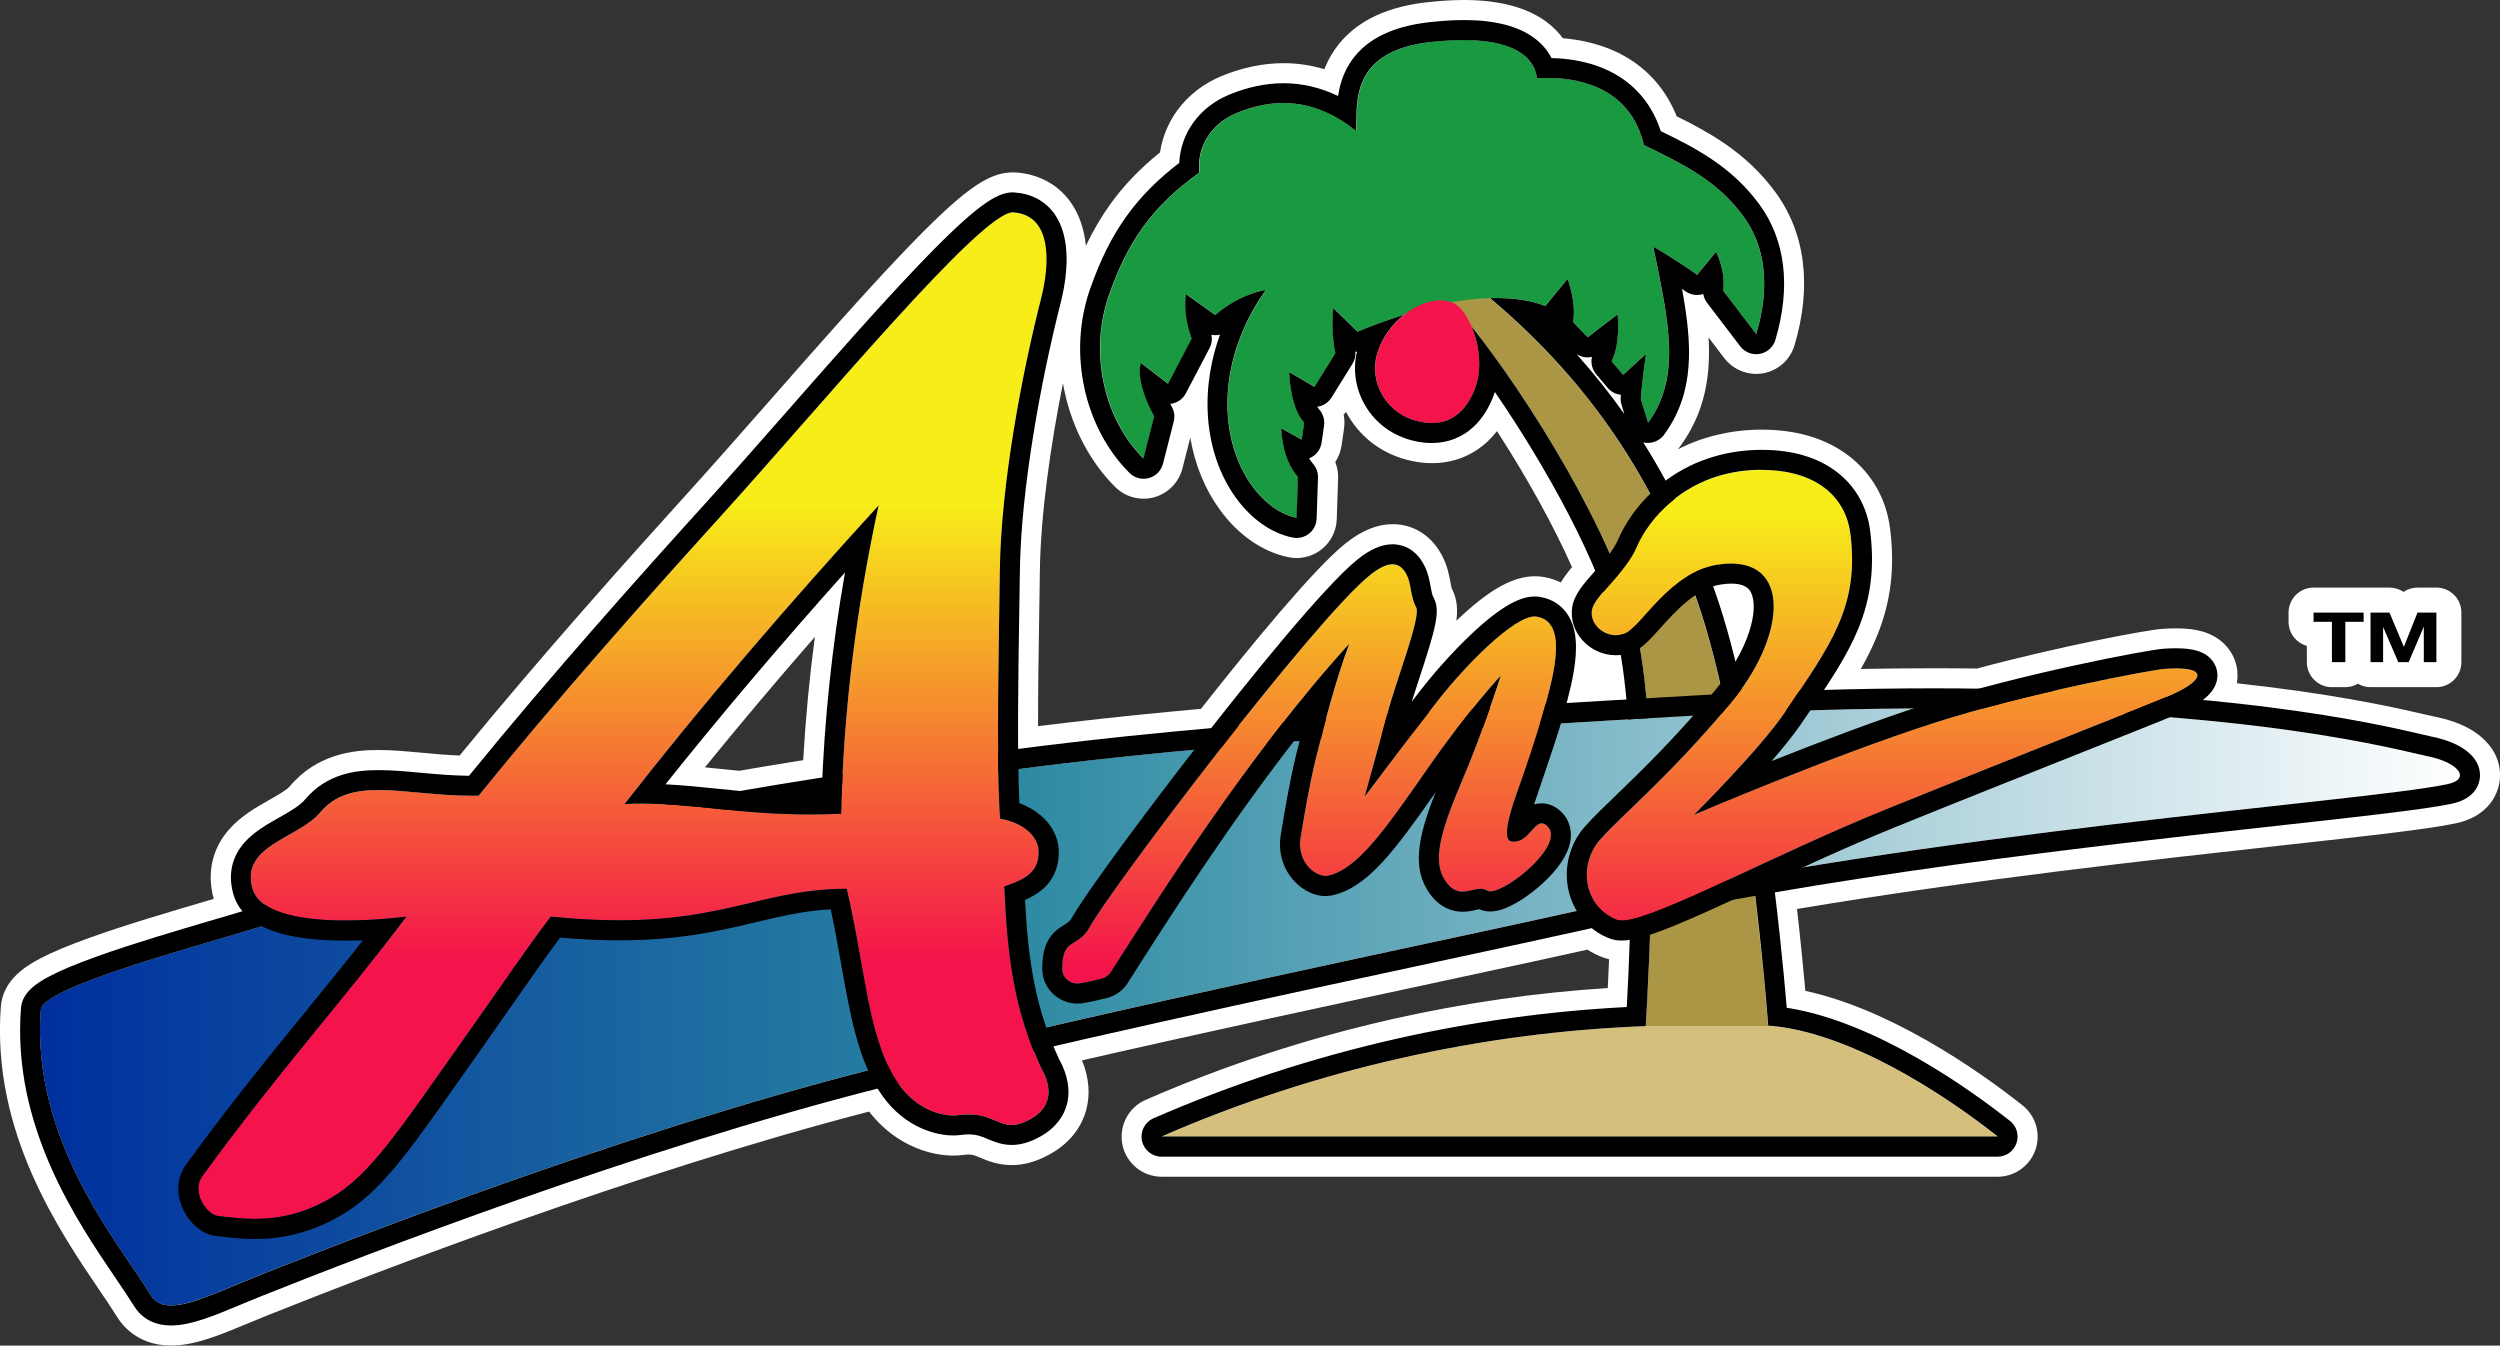 <?xml version="1.0" encoding="utf-8"?>
<!-- Generator: Adobe Illustrator 25.0.0, SVG Export Plug-In . SVG Version: 6.00 Build 0)  -->
<svg version="1.1" id="Layer_1" xmlns="http://www.w3.org/2000/svg" xmlns:xlink="http://www.w3.org/1999/xlink" x="0px" y="0px"
	 viewBox="0 0 3839 2066.3" style="enable-background:new 0 0 3839 2066.3;" xml:space="preserve">
<rect x="0" y="0" width="3839" height="2066.3" fill="#333333" stroke="none"/>
<style type="text/css">
	.st0{fill:#FFFFFF;}
	.st1{fill:#F4134B;}
	.st2{fill:#AA9644;}
	.st3{fill:#199A40;}
	.st4{fill:#D4BF7C;}
	.st5{clip-path:url(#SVGID_53_);fill:url(#path2694_2_);}
	.st6{clip-path:url(#SVGID_54_);fill:url(#path2796_2_);}
	.st7{clip-path:url(#SVGID_55_);fill:url(#path2824_2_);}
	.st8{clip-path:url(#SVGID_56_);fill:url(#path2852_2_);}
	.st9{clip-path:url(#SVGID_57_);fill:url(#path2694_3_);}
	.st10{clip-path:url(#SVGID_58_);fill:url(#path2796_3_);}
	.st11{clip-path:url(#SVGID_59_);fill:url(#path2824_3_);}
	.st12{clip-path:url(#SVGID_60_);fill:url(#path2852_3_);}
	.st13{clip-path:url(#SVGID_61_);fill:url(#path2694_5_);}
	.st14{clip-path:url(#SVGID_62_);fill:url(#path2796_5_);}
	.st15{clip-path:url(#SVGID_63_);fill:url(#path2824_5_);}
	.st16{clip-path:url(#SVGID_64_);fill:url(#path2852_5_);}
	.st17{clip-path:url(#SVGID_65_);fill:url(#path2694_6_);}
	.st18{clip-path:url(#SVGID_66_);fill:url(#path2796_6_);}
	.st19{clip-path:url(#SVGID_67_);fill:url(#path2824_6_);}
	.st20{clip-path:url(#SVGID_68_);fill:url(#path2852_6_);}
	.st21{clip-path:url(#SVGID_69_);fill:url(#path2694_7_);}
	.st22{clip-path:url(#SVGID_70_);fill:url(#path2796_7_);}
	.st23{clip-path:url(#SVGID_71_);fill:url(#path2824_7_);}
	.st24{clip-path:url(#SVGID_72_);fill:url(#path2852_7_);}
	.st25{clip-path:url(#SVGID_73_);fill:url(#path2694_8_);}
	.st26{clip-path:url(#SVGID_74_);fill:url(#path2796_8_);}
	.st27{clip-path:url(#SVGID_75_);fill:url(#path2824_8_);}
	.st28{clip-path:url(#SVGID_76_);fill:url(#path2852_8_);}
	.st29{clip-path:url(#SVGID_77_);fill:url(#path2694_9_);}
	.st30{clip-path:url(#SVGID_86_);fill:url(#path2796_9_);}
	.st31{clip-path:url(#SVGID_87_);fill:url(#path2824_9_);}
	.st32{clip-path:url(#SVGID_88_);fill:url(#path2852_9_);}
	.st33{clip-path:url(#SVGID_89_);fill:url(#path2694_10_);}
	.st34{clip-path:url(#SVGID_90_);fill:url(#path2796_10_);}
	.st35{clip-path:url(#SVGID_91_);fill:url(#path2824_10_);}
	.st36{clip-path:url(#SVGID_92_);fill:url(#path2852_10_);}
	.st37{clip-path:url(#SVGID_93_);fill:url(#path2694_11_);}
	.st38{clip-path:url(#SVGID_94_);fill:url(#path2796_11_);}
	.st39{clip-path:url(#SVGID_95_);fill:url(#path2824_11_);}
	.st40{clip-path:url(#SVGID_96_);fill:url(#path2852_11_);}
	.st41{clip-path:url(#SVGID_97_);fill:url(#path2694_12_);}
	.st42{clip-path:url(#SVGID_98_);fill:url(#path2796_12_);}
	.st43{clip-path:url(#SVGID_99_);fill:url(#path2824_12_);}
	.st44{clip-path:url(#SVGID_100_);fill:url(#path2852_12_);}
</style>
<g>
	<g>
		<g>
			<polygon class="st0" points="3580.8,1016.8 3601.4,1016.8 3601.4,954.8 3629.6,954.8 3629.6,940.8 3552.7,940.8 3552.7,954.8 
				3580.8,954.8 			"/>
			<g>
				<polygon class="st0" points="3659.6,963.5 3659.9,963.5 3682.9,1016.8 3698.8,1016.8 3721.8,962.9 3722.1,962.9 3722.1,1016.8 
					3741.4,1016.8 3741.4,940.8 3712.3,940.8 3691.6,993.1 3691.3,993.1 3669.4,940.8 3640.3,940.8 3640.3,1016.8 3659.6,1016.8 
									"/>
				<path class="st0" d="M3741.4,902.3h-29c-7.8,0-15.3,2.4-21.5,6.6c-6.2-4.2-13.7-6.6-21.5-6.6h-116.7
					c-21.2,0-38.4,17.2-38.4,38.4v14.1c0,17.7,11.9,32.5,28.1,37v25c0,21.2,17.2,38.4,38.4,38.4h20.6c7.1,0,13.7-2,19.4-5.3
					c5.7,3.4,12.3,5.3,19.4,5.3h101.1c21.2,0,38.4-17.2,38.4-38.4v-76.1C3779.8,919.5,3762.6,902.3,3741.4,902.3z"/>
			</g>
			<path d="M3580.8,954.8h-28.1v-14.1h76.9v14.1h-28.1v62h-20.6V954.8z"/>
			<path d="M3640.3,940.7h29l21.9,52.3h0.3l20.8-52.3h29v76.1H3722v-53.9h-0.3l-23,53.9h-15.9l-23-53.4h-0.3v53.4h-19.3V940.7z"/>
			<g>
				<path class="st0" d="M262.7,2050.9c-30.5,0-55.5-13.3-70.4-37.5c-7.2-11.7-16.6-25.6-27.5-41.6
					c-29.7-43.7-70.3-103.6-101.3-174.2c-17.2-39.2-30-78.5-37.9-116.7c-9.3-44.9-12.3-89.9-8.9-133.8c2.7-35.6,37.8-53.9,52.7-61.8
					c17.9-9.4,42-19.5,73.8-30.9c55.5-19.9,124.1-40.1,179.3-56.3c9-2.6,17.6-5.2,25.9-7.6c-2-4.3-3.7-8.8-5-13.4
					c-9.8-34.4-2.6-67.6,20.3-93.4c16.3-18.4,37.2-30.3,57.4-41.7c13.6-7.7,29-16.5,35.4-24.1c17-20.2,38.2-34.4,63.2-42.4
					c23.3-7.5,46.4-8.3,61.7-8.3c20.9,0,42.6,2,65.5,4.1c21.3,2,43.2,4,66.1,4.6c125.5-154,265.9-310.6,361-415.6
					c37.1-41,78.4-87.9,122.1-137.7l11.7,10l-11.6-10.2c69.6-79.2,141.5-161,201.3-223.7c44.4-46.5,76.2-76.5,100.3-94.4
					c22.9-17,40-24.3,57.4-24.3c1.4,0,2.8,0,4.1,0.1c30.4,2.2,55.3,15.6,72,38.7c14.5,20.1,21.9,46.6,21.9,78.7
					c0.1,27.6-5.3,54.5-9.8,72.2c-29,113.8-60.5,280.9-62,408.6c-0.2,19.8-0.6,43.5-1,66.3l0,0.2c-0.9,56.3-2,125.1-1.8,187.6
					c72.7-9.2,143.5-17,221.1-24.4c17.1-1.6,34.6-3.2,52.1-4.8c76.3-97,175.4-218.2,223.5-256.6c22.2-17.7,42.8-26.4,63-26.4
					c12.7,0,44.3,4.1,63.1,41.8c6.5,13,8.7,25.4,10.6,35.4c0.8,4.5,1.9,10.6,2.9,12.4c11.5,20.8,8.3,44.1-7.4,94.9
					c16.3-18.1,33.4-35.4,49-49.6c53.4-48.6,81.6-54.8,100.3-54.8c3.8,0,7.6,0.3,11.2,1c13.2,2.3,24.9,7.4,34.8,14.9
					c5.9-15.4,16.8-28.9,28.9-42.5c-31.2-72.2-78.8-157.9-133.1-239.7c-6.9,12.6-15.2,23.5-24.8,32.6c-20.4,19.2-46.4,29.4-75,29.4
					c-9.1,0-18.6-1-28.1-3.1c-37.2-7.9-68.1-29.7-87-61.4c-6.1-10.2-10.7-21.1-13.7-32.4l-12.2,19.6c-3.2,5.2-7.4,9.7-12.3,13.1
					c3.1,7.5,4.1,15.7,3,23.9l-3.7,26c-1.4,9.9-5.9,18.9-12.8,25.8c5,7.8,7.6,17,7.3,26.5l-2.1,62.9c-0.5,13.6-6.8,26.2-17.5,34.6
					c-8.1,6.4-18.3,10-28.6,10c-3,0-6.1-0.3-9.1-0.9c-36.3-7.2-70.7-31.2-96.8-67.4c-26.5-36.6-42.3-82.5-45.7-132.5
					c-0.9-12.8-0.9-25.7-0.2-38.5l-4.6,8.8c-4,7.7-10,13.9-17.3,18.3c1.7,7.1,1.6,14.6-0.2,21.9l-16.5,64.7
					c-4.1,16-16.5,28.7-32.4,33.1c-4,1.1-8.1,1.7-12.3,1.7c-12.3,0-23.8-4.8-32.5-13.4c-35.7-35.5-61.7-84.3-73.3-137.5
					c-11.9-54.5-8.6-110.4,9.5-161.8c16.3-46.3,34.6-82.9,57.8-115.1c21.1-29.3,46.8-55.7,78.5-80.6c2.4-23,10.9-44.9,24.5-63.7
					c15.1-20.7,36.3-37.1,61.3-47.4c30-12.4,60-18.6,89.2-18.6c24.6,0,49,4.5,72.6,13.4c3.4-12.3,8.1-23.5,14.3-33.9
					c24.3-40.7,68.9-65.2,132.5-72.8c20.6-2.4,40-3.7,57.6-3.7c50.1,0,89.4,10.1,116.7,30.1c11.1,8.1,20.1,17.6,27,28.5
					c26.8,1.4,62.6,7.4,95.7,26.1c35.3,19.9,61.2,51,75.3,90.1c57.7,28.2,108.8,57.1,150.6,113.4c43.9,59.1,53.5,136.1,27.8,222.7
					c-5,16.7-18.7,29.1-35.9,32.3c-2.7,0.5-5.5,0.8-8.3,0.8c-14.3,0-28-6.8-36.7-18.2l-51-66.9c-1.4-1.8-2.7-3.8-3.8-5.8
					c-0.9,0-1.8,0-2.7-0.1c4.8,30.8,8,64.3,5.5,96.7c-3.4,42.5-16.5,79-40.2,111.6c-4.9,6.7-11.5,11.9-18.9,15.2
					c4.8,8,9.5,16,14.1,24.2c40.3-25.7,87.8-39.6,138.5-40.3c1.4,0,2.8,0,4.1,0c50.1,0,91.9,12.5,124,37
					c32.2,24.6,52.1,59.5,57.4,100.9c7.4,57.7,1.4,107.9-19.1,157.9c-10.4,25.5-23.9,49.5-38.1,72.2c47.2-1.1,93.5-1.7,138.1-1.7
					c23.3,0,46.8,0.2,69.9,0.4c123.9-33.5,260.8-59.4,283.3-61c7.3-0.5,14.1-0.8,20.4-0.8c15,0,27.2,1.5,37.2,4.5
					c30.9,9.4,38.7,32.4,40.7,41.8c1.7,8.2,2.3,21.5-5.4,35.9c24.5,2.5,48.6,5.3,72,8.2c124,15.7,199.4,33.3,235.6,41.7
					c6.8,1.6,12.2,2.8,15.3,3.5c54.1,10.8,86.5,38.6,86.7,74.2c0.1,22.9-14.6,50.5-56.1,59.1c-44.1,9.2-137.8,19.5-267.6,33.9
					c-203.5,22.4-481,53-757.4,99.8c7.2,61.2,12.2,114.1,15.5,151.3c138,25.9,281.6,130.2,338.1,174.8c15.4,12.2,21.4,32.8,15,51.3
					c-6.4,18.5-24,31-43.6,31H1783.7c-21.7,0-40.7-15.4-45.2-36.7c-4.4-21.3,6.8-43,26.7-51.7c120.3-52.5,247.1-94,376.8-123.3
					c112.5-25.4,227.3-41.5,341.4-48.1c1-18.9,2.2-43.6,3.2-72c-7-0.3-13.4-1.5-19.5-3.8c-7.9-2.9-15.7-6.8-23.1-11.6
					c-1.2-0.8-2.4-1.6-3.6-2.5c-53.8,12.1-133.5,29.2-225.7,49.1l-0.3,0.1c-168.7,36.3-377.4,81.1-575.3,126.6
					c0.2,0.5,0.4,0.9,0.6,1.4c15.7,28.3,20.2,56.8,13,82.3c-4.8,16.9-17.2,40.8-49,58.1c-17.6,9.6-34,14.2-50.2,14.2
					c-18.3,0-32.3-5.9-42.6-10.2c-8.8-3.7-14.1-6-23.6-6c-3.1,0-6.6,0.3-10.3,0.8c-4.2,0.6-8.6,0.9-13.3,0.9
					c-11.9,0-35.8-2.1-62.9-16c-23.7-12.2-43.9-30.2-60.1-53.7c-366.3,94.1-774.1,251.6-933.5,315.3l-2.1,0.8
					c-10,4-20,8.2-29.7,12.2C332.8,2035.5,296,2050.9,262.7,2050.9z M1052.4,1191c17,1.4,33.7,3.1,51,4.8c10,1,21.1,2.2,32.4,3.2
					c36-6.2,73.7-12.4,112.3-18.5c4.4-84.7,12.8-167.6,25.8-251.6C1193.9,1019.5,1121,1105.8,1052.4,1191z M2435.1,1007.8
					c-0.6,8.1-1.6,16.7-3.2,25.8c-1.5,9-3.5,18.5-6,29.2c17.6-1.1,35.9-2.1,54.8-3.3c-1.5-13.5-3.1-26.3-4.8-38.1
					C2461.2,1020.5,2447.2,1015.8,2435.1,1007.8z M2651.1,912c6.2,18.2,12.3,38.1,18.2,59.5c0.8-2.2,1.5-4.3,2.2-6.5
					c7.8-24.3,7-40.6,3.7-47.7c-0.6-1.3-0.9-1.9-2-2.7c-1.3-0.9-5.3-3-14.9-3C2656.1,911.7,2653.7,911.8,2651.1,912z"/>
				<path class="st0" d="M2248,30.8c46.8,0,83,9.1,107.6,27.1c11.8,8.6,20.9,19.2,26.9,31.1c26.7,0.5,63.7,5.4,97.3,24.4
					c33.9,19.2,58,49.3,70.4,87.7c56.2,27.3,109,55.3,150.7,111.5c40.9,55.1,49.7,127.4,25.4,209.1c-3.3,11.1-12.5,19.4-23.9,21.5
					c-1.9,0.3-3.7,0.5-5.6,0.5c-9.5,0-18.6-4.4-24.5-12.1l-51-66.9c-3-4-5-8.6-5.8-13.4c-3.1,1-6.3,1.5-9.5,1.5
					c-6.4,0-12.8-2-18.3-6c-1.5-1.1-3.1-2.3-4.8-3.5c15.9,86.8,19.8,159.1-27.4,223.9c-5.8,8-15.1,12.7-24.9,12.7
					c-1.7,0-3.4-0.1-5.1-0.4c-0.8-0.1-1.5-0.3-2.2-0.5c12.6,19.9,24,39.6,34.5,58.9c40.5-30.2,90.1-46.5,144-47.3c1.3,0,2.6,0,3.9,0
					h0c46.7,0,85.3,11.4,114.7,33.9c28.9,22,46.7,53.4,51.5,90.6c7.1,55,1.3,102.7-18.1,150.1c-12.9,31.5-30.7,61-52.6,94.1
					c57-1.6,112.7-2.4,166.8-2.4c24.2,0,48.2,0.2,71.8,0.5c126.3-34.2,262.2-59.7,282.4-61.1c6.9-0.5,13.4-0.7,19.3-0.7
					c13.5,0,24.2,1.3,32.8,3.9c23,7,28.7,23.4,30.1,30.2c2.3,11.4,0.5,28.5-21.5,45.2c34.7,3.3,68.4,7,101.2,11.1
					c123.2,15.6,198.1,33.1,234.1,41.5c6.9,1.6,12.4,2.9,15.7,3.6c46.4,9.3,74.2,31.4,74.3,59.2c0,8.2-3,35.5-43.8,44
					c-43.3,9.1-136.8,19.4-266.2,33.6c-206.3,22.8-491.1,54.2-772.8,102.4c8.9,74.2,14.8,137.5,18.2,177.2
					c137.4,21.3,284.1,127.4,342.8,173.8c10.3,8.1,14.3,21.9,10,34.2c-4.3,12.4-16,20.7-29.1,20.7H1783.7
					c-14.6,0-27.1-10.2-30.1-24.5c-3-14.3,4.5-28.6,17.8-34.5c119.5-52.2,245.3-93.3,374.1-122.3c116.3-26.2,234.8-42.5,352.6-48.5
					c1.4-25.2,3.1-61,4.6-103c-4.5,0.7-8.6,1-12.4,1c-6.6,0-12.4-0.9-17.8-2.9c-6.8-2.5-13.5-5.9-19.9-10c-2.9-1.9-5.8-4-8.5-6.2
					c-1.7,0.4-3.5,0.8-5.2,1.2c-53.8,12.1-134.4,29.4-227.7,49.5c-173.3,37.3-390.4,83.9-593.6,130.8c2.6,6.4,5.4,12.7,8.4,19.2
					c13.9,24.9,18,49.5,11.9,71.1c-4,14.1-14.4,34-41.6,48.8c-15.2,8.3-29.2,12.3-42.8,12.3c-15.2,0-27.1-5-36.6-9
					c-9.5-4-17-7.2-29.6-7.2c-3.8,0-8,0.3-12.4,0.9c-3.5,0.5-7.2,0.7-11.2,0.7c-10.5,0-31.7-1.9-55.8-14.3
					c-23.7-12.2-43.7-31.1-59.3-56c-0.3-0.5-0.7-1.1-1-1.6c-369.8,94-784.6,254.1-946.1,318.7l-2.1,0.8c-10.1,4-20.2,8.2-29.9,12.3
					c-41.1,17.2-76.6,32-106.8,32c-32,0-48.8-16.4-57.2-30.2c-7.3-12-16.9-26-27.9-42.2c-29.4-43.2-69.5-102.5-100-171.8
					c-16.8-38.3-29.2-76.5-36.9-113.6c-9-43.4-11.9-87-8.6-129.5c1.8-23.9,23.5-38.3,44.5-49.3c17.2-9,40.7-18.8,71.9-30
					c55.1-19.8,123.5-39.9,178.4-56.1c16.3-4.8,31.9-9.4,45.4-13.5c-6.6-7.8-11.3-16.7-14.1-26.5c-8.4-29.6-2.6-56.9,17-79
					c14.6-16.5,34.4-27.7,53.4-38.5c15.5-8.8,31.5-17.8,39.6-27.5c33.8-40.1,78.2-45.3,113.2-45.3c20.2,0,41.5,2,64,4
					c23.9,2.2,48.6,4.5,74.7,4.7c126.2-155.3,268.4-314,365.2-420.8c37.2-41.1,78.6-88.1,122.3-137.9
					c69.5-79.1,141.4-160.8,201-223.3c90.9-95.2,122.5-113.9,146.6-113.9c1,0,2,0,3,0.1c25.7,1.8,46.6,13,60.6,32.4
					c12.6,17.4,19,40.9,19,69.7c0.1,26-5.1,51.5-9.4,68.4c-29.2,114.7-61,283.2-62.4,412.2c-0.2,19.5-0.6,42.2-1,66.3
					c-1,62-2.2,138.4-1.7,205.5c75.9-9.8,152.2-18.4,237.9-26.5c19.1-1.8,38.6-3.6,58.6-5.4c68.4-87.2,175.8-219.9,225.1-259.3
					c19.3-15.5,36.8-23,53.3-23c12.2,0,34.9,4.3,49.4,33.3c5.5,11,7.5,21.8,9.2,31.3c1.3,7.1,2.4,13.1,4.6,17.1
					c11,19.8,3.4,47.1-22.8,126.6c-3.8,11.6-7.5,22.9-10.8,33c7.2-9.2,13.8-17.7,19.3-24.7c23.9-30.1,53.7-62.2,79.7-85.8
					c50-45.5,75.3-50.8,89.9-50.8c0,0,0,0,0,0c2.9,0,5.8,0.2,8.5,0.7c18.5,3.2,33.4,13.1,42.9,28.4c12.3,19.8,15,47.3,8.4,86.3
					c-2.7,15.7-6.6,32.2-11,48.4c29.4-1.8,59.9-3.6,91.8-5.5c-2.3-24.4-5.1-47.3-8.6-68.2c-2.5,0.3-5,0.4-7.5,0.4
					c-20,0-39-8.7-52.1-23.8c-12.1-13.9-17.6-31.9-15.1-49.3c2.9-20,17.7-36.6,34.8-55.9c0.2-0.2,0.4-0.5,0.7-0.7
					c-38.6-92-98.9-194-154-274.5c-0.6,1.7-1.2,3.5-1.8,5.2c-7.4,19.7-17.7,35.9-30.6,48c-17.5,16.5-39.8,25.2-64.4,25.2
					c-8,0-16.4-0.9-24.9-2.7c-33-7-60.3-26.2-77-54.2c-15.1-25.3-19.8-55.4-13.1-83.2c-0.8,0-1.6-0.1-2.4-0.2
					c0.5,6.5-1,13.1-4.5,18.7l-32.1,51.7c-5,8.1-13.2,13-22,14.2c0.9,1.4,1.8,2.7,2.8,3.8c6.2,6.8,9,16,7.7,25.1l-3.7,26
					c-1.4,10-7.7,18.7-16.7,23.2c-0.8,0.4-1.6,0.8-2.5,1.1c1.7,2.9,3.6,5.7,5.8,8.2c5.2,5.9,8,13.6,7.8,21.5l-2.1,62.9
					c-0.3,9-4.6,17.5-11.6,23.1c-5.5,4.3-12.2,6.6-19.1,6.6c-2,0-4-0.2-6-0.6c-32.5-6.5-63.5-28.3-87.4-61.3
					c-24.8-34.3-39.6-77.4-42.8-124.6c-3.3-48,6-91.1,18.5-125.7c-2.3,0.5-4.6,0.8-7,0.8c-2,0-4.1-0.2-6.1-0.6
					c1.4,6.9,0.4,14.1-2.9,20.4l-36.3,69.3c-4.2,8.1-11.8,13.8-20.6,15.8c-1.1,0.2-2.3,0.4-3.4,0.6c0.8,1.6,1.7,3.3,2.6,5
					c3.6,6.8,4.6,14.7,2.7,22.1l-16.5,64.7c-2.7,10.7-11,19.1-21.6,22.1c-2.7,0.7-5.5,1.1-8.2,1.1c-8,0-15.9-3.1-21.7-9
					c-33.6-33.4-58.2-79.6-69.1-129.8c-11.3-51.7-8.2-104.8,8.9-153.4c15.8-44.9,33.5-80.2,55.8-111.2
					c21.3-29.6,47.8-56.4,80.8-81.6c2.4-46,31.1-86,76.9-104.9c28.2-11.6,56.2-17.5,83.3-17.5c28.7,0,56.7,6.6,83.7,19.6
					c2.3-15.4,7-31.9,16.4-47.6c21.7-36.4,62.4-58.4,121.1-65.4C2212.1,32,2230.9,30.8,2248,30.8 M2494.4,636l-4.4-14.5
					c-1.1-3.5-1.5-7.2-1.3-10.9c0.1-1.4,0.2-2.8,0.3-4.3c-7.9-0.8-15.1-4.7-20.3-10.7l-17.6-20.8c-6.3-7.5-8.6-17.4-6.5-26.7
					c-2.2,0.5-4.5,0.8-6.8,0.8c-5.9,0-11.8-1.7-16.8-5C2448.6,574.7,2472.9,605.5,2494.4,636 M2198.8,649.7c0.3,0,0.6,0,1,0
					C2199.2,649.7,2198.7,649.7,2198.8,649.7 M1136.4,1214.6c40.3-7,82.4-13.9,126.4-20.8c4.9-106,16.3-208.7,34.8-314.8
					c-101.1,113.2-192.2,220.6-275.7,325.4c27.4,1.4,53.2,4,79.9,6.7C1113.2,1212.3,1124.6,1213.5,1136.4,1214.6 M2665,1016
					c9.2-15.6,16.4-31.3,21.2-46.2c7.9-24.6,9-46.1,3-59c-1.9-4-6.8-14.5-30.8-14.5c-4.8,0-10,0.4-15.5,1.3
					c-4.1,0.6-8.2,1.6-12.1,2.9C2642.7,933.2,2654.2,971.8,2665,1016 M2481.2,975.5C2481.1,975.5,2481.1,975.5,2481.2,975.5
					c0,0,0.1,0,0.2,0c0.1,0,0.3,0,0.4,0C2481.6,975.5,2481.4,975.5,2481.2,975.5 M2248,0C2248,0,2248,0,2248,0
					c-18.2,0-38.2,1.3-59.5,3.8c-33.1,3.9-61.8,12.4-85.4,25.1C2078,42.5,2058.3,61,2044.6,84c-4.2,7.1-7.8,14.5-10.9,22.3
					c-20.5-6.2-41.6-9.3-62.8-9.3c-31.2,0-63.2,6.7-95.1,19.8c-27.6,11.4-51.1,29.6-67.9,52.6c-14,19.2-23,41.3-26.6,64.6
					c-30.6,24.7-55.7,50.8-76.5,79.8c-13.9,19.4-26.2,40.2-37.3,63.6c-2.7-26.5-10.7-49.1-23.8-67.4c-9.7-13.5-21.9-24.2-36.3-31.9
					c-14.1-7.5-29.9-12-47-13.2c-1.7-0.1-3.5-0.2-5.2-0.2c-20.9,0-40.8,8.2-66.6,27.3c-24.8,18.4-57.3,49-102.3,96.1
					c-60,62.9-132.1,144.9-201.8,224.2c-43.7,49.7-84.9,96.6-122,137.6c-94,103.7-232.2,258-356.7,410.3
					c-19.7-0.8-38.9-2.5-57.6-4.3c-23.3-2.1-45.2-4.2-66.9-4.2c-38.4,0-94.3,5.8-136.7,56.2c-4.6,5.5-20,14.2-31.3,20.6
					c-20.3,11.5-43.2,24.5-61.3,44.9c-26.3,29.7-34.7,67.6-23.8,106.9c-3.1,0.9-6.3,1.9-9.5,2.8l-0.6,0.2
					c-55.3,16.3-124.2,36.5-180.1,56.6c-32.5,11.7-57.3,22-75.8,31.7c-10.9,5.7-24.8,13.7-36.5,24.9c-14.8,14.2-23,30.8-24.4,49.3
					c-3.5,45.4-0.4,91.9,9.2,138.1c8.1,39.2,21.2,79.5,38.9,119.7c31.6,71.9,72.7,132.5,102.7,176.7c10.8,15.9,20.1,29.6,27.1,41
					c17.7,28.9,47.4,44.9,83.5,44.9c36.4,0,74.5-15.9,118.7-34.3l0.1,0c9.6-4,19.5-8.1,29.4-12.1l2.1-0.8
					c157.7-63.1,558.8-218,921.6-312.1c16.5,21.4,36.4,38.1,59.3,49.9c29.9,15.4,56.6,17.7,69.9,17.7c5.3,0,10.5-0.3,15.4-1
					c3-0.4,5.7-0.6,8.2-0.6c6.1,0,8.9,1.1,17.7,4.8c10.8,4.6,27.2,11.4,48.6,11.4c18.9,0,37.7-5.3,57.5-16.1
					c36.5-19.9,50.9-47.7,56.5-67.5c6.9-24.4,4.7-50.7-6.2-77.2c192.2-44,393.1-87.1,556.4-122.3l0.1,0
					c88.7-19.1,165.9-35.7,219.6-47.7c7.9,5,16.1,9.1,24.5,12.1c2.9,1,5.8,1.9,8.8,2.6c-0.7,16.3-1.4,31.2-2,44.2
					c-110.4,7.1-221.3,23.1-330.1,47.6c-130.7,29.5-258.4,71.2-379.6,124.2c-12.9,5.6-23.6,15.6-30,28.2c-6.5,12.5-8.4,27-5.6,40.8
					c2.9,13.8,10.5,26.3,21.4,35.2c10.9,8.9,24.7,13.8,38.8,13.8h1283.7c26.2,0,49.5-16.6,58.1-41.3c8.6-24.7,0.6-52.2-20-68.5
					c-32.5-25.7-84.2-63.7-145.7-98.9c-67.5-38.6-130.5-64.3-187.6-76.7c-3-33.2-7.2-76.5-12.8-125.8
					c271.2-45.3,542.4-75.2,742.2-97.3c130.2-14.4,224.3-24.7,269.1-34.1c32-6.7,48.5-22.9,56.6-35.4c10.2-15.5,11.7-31,11.7-38.9
					c-0.1-12-3-23.6-8.9-34.3c-5.3-9.7-12.9-18.5-22.5-26.2c-16.9-13.5-39.7-23.2-67.7-28.8c-2.8-0.6-8.3-1.8-14.6-3.3l-0.2,0
					c-36.5-8.5-112.4-26.2-237.2-42c-17.3-2.2-35.1-4.3-53.1-6.3c1.5-8.5,1.4-17.2-0.3-25.7c-1.4-6.9-4.8-17.2-12.7-27.5
					c-9.3-12.1-22.6-21-38.6-25.9c-11.5-3.5-25.2-5.2-41.7-5.2c-6.6,0-13.8,0.3-21.4,0.8c-23.5,1.6-157.9,26.9-284.2,60.9
					c-22.5-0.3-45.4-0.4-68-0.4c-35.9,0-72.9,0.4-110.6,1.1c9.2-16.1,17.7-32.9,24.8-50.4c21.5-52.5,27.9-105.2,20.1-165.7
					c-2.9-22.5-9.8-43.5-20.5-62.3c-10.8-18.9-25.2-35.4-42.8-48.9c-34.9-26.6-79.8-40.2-133.4-40.2c-1.4,0-2.9,0-4.3,0
					c-44.9,0.6-87.4,11-125,30.3c1.4-1.6,2.8-3.2,4-5c25.4-34.9,39.5-74,43.1-119.4c1.2-15.7,1.2-31.7,0.3-47.4l24.1,31.7
					c11.6,15.2,29.9,24.2,48.9,24.2c3.7,0,7.5-0.3,11.1-1c11.2-2,21.5-7.2,30-14.7c8.5-7.6,14.6-17.4,17.9-28.3
					c13.3-44.7,17.6-87.5,12.8-127c-4.9-40.7-19.4-77.4-43-109.2c-21.1-28.4-46.3-52.5-77.3-73.7c-24.1-16.5-49.3-29.8-73.5-41.7
					c-15.8-39.8-43.2-71.6-79.9-92.3c-32.5-18.4-67.3-25.3-94.8-27.5c-7.2-9.8-16-18.5-26.4-26.1C2343.7,11.1,2301.4,0,2248,0
					L2248,0L2248,0z M1594,1115.1c0-57.6,1-119,1.8-170.1c0.4-22.9,0.7-46.6,1-66.5c1-87.9,16.5-195,35.5-290
					c0.8,4.8,1.7,9.5,2.8,14.3c12.2,56,39.7,107.6,77.5,145.1c11.6,11.5,27,17.9,43.4,17.9c5.5,0,11-0.7,16.4-2.2
					c21.2-5.9,37.8-22.8,43.3-44.1l12.1-47.4c7,41.1,22.3,78.8,45,110.1c28.5,39.4,66.2,65.5,106.3,73.5c3.9,0.8,8,1.2,12.1,1.2
					c13.8,0,27.4-4.7,38.2-13.3c14.2-11.2,22.7-28.1,23.3-46.1l2.1-62.9c0.3-8.7-1.2-17.2-4.4-25.1c5.1-7.6,8.4-16.3,9.8-25.6
					l3.7-26c1-7.1,0.8-14.2-0.6-21.1c1.3-1.4,2.5-2.8,3.7-4.2c1.2,2.3,2.4,4.5,3.8,6.7c21.1,35.4,55.6,59.8,97,68.5
					c10.6,2.3,21.2,3.4,31.3,3.4c32.6,0,62.2-11.6,85.5-33.5c5.1-4.8,9.8-10,14.2-15.7c46.3,71.7,86.9,145.2,115.2,208.9
					c-6.3,7.5-12.3,15.2-17.2,23.5c-8-3.9-16.6-6.7-25.8-8.3c-4.5-0.8-9.2-1.2-13.8-1.2c-31.9,0-66,18.1-110.7,58.8
					c-3.3,3-6.7,6.2-10.1,9.5c2.1-15.7,1.8-33-7.2-49.8c-0.5-1.7-1.2-5.7-1.8-8.7c-1.9-10.4-4.5-24.6-11.9-39.5
					c-16-31.9-44-50.3-76.9-50.3c-23.8,0-47.6,9.7-72.6,29.7c-48.3,38.6-145.6,157.1-221.8,253.9c-15.4,1.4-30.7,2.8-45.6,4.2
					C1726.7,1099.6,1660.9,1106.8,1594,1115.1L1594,1115.1z M1082.5,1178.3c53.2-65.5,109-131.8,168.8-200.3
					c-8.4,63-14.3,125.6-17.9,189.3c-33.6,5.4-66.5,10.8-98.2,16.3c-9.7-0.9-19.1-1.9-30.2-3
					C1097.4,1179.8,1089.9,1179,1082.5,1178.3L1082.5,1178.3z M2445.3,1046.3c0.7-3.5,1.3-6.8,1.8-10.1c0.3-1.7,0.5-3.3,0.8-5
					c4.7,1.7,9.4,3,14.3,3.9c0.4,3.3,0.9,6.6,1.3,10C2457.4,1045.6,2451.3,1046,2445.3,1046.3L2445.3,1046.3z"/>
			</g>
		</g>
		<g>
			<path id="path2658_10_" class="st2" d="M2223.6,459.5c73.9,76.1,251.5,339,289.9,511.8c42.5,191.2,12.8,618.5,12.8,618.5l97.7,30
				l92.1-30c0,0-32-462.8-117.3-686.7c-43.3-113.6-119.4-283.7-309.1-443.5C2236.3,404.6,2227.9,428.5,2223.6,459.5z"/>
			<path id="path2660_10_" class="st3" d="M2360,120.3c57.6-4.3,142.9,10.7,164.2,102.4c61.8,29.9,112.5,55,152,108.2
				c49,66.1,31.5,145.6,20.6,182.1l-51-66.9c4.8-28.8-10.7-59.5-10.7-59.5s-19.7,24.3-29.1,35.5c-22.1-16.3-66.7-43.9-67.3-43.2
				c24,116.8,43.2,199.9-8,270.3l-11.2-36.8c1.6-25.6,8-68.8,8-68.8l-35.2,32l-17.6-20.8c14.4-28.8,9.1-72,9.1-72l-45.9,35.2
				l-22.4-23.5c5.3-30.9-8.5-66.1-8.5-66.1l-34.1,41.6c-34.1-13.9-86.4-17.1-152.5-4.3c-34.8,6.7-106.6,30.9-135.4,43.7l-37.3-36.3
				c0,0-4.3,33.1,3.2,69.3l-32.1,51.7l-38.7-22.7c0,0,0.5,53.2,22.9,77.7l-3.7,26l-31.5-17.4c0,0,0,45.9,25.6,74.6l-2.1,62.9
				c-48-9.6-99.5-69-105.6-157.8c-7.5-109.8,58.7-192,58.7-192s-38.4,4.3-77.8,38.4l-44.8-32c0,0-6.4,26.7,8.5,68.2l-36.3,69.3
				l-41.6-32c0,0-10.7,24.5,20.3,82.1l-16.5,64.7c-60.1-59.8-84.2-162-52.8-251.3c27.7-78.9,64-134.4,138.6-187.7
				c-4.3-42.7,21.3-76.8,57.6-91.7c80.6-33.2,140.8-6.4,183.4,27.7c2.1-38.4-12.8-121.6,113-136.5
				C2332.1,48.7,2357.8,94.7,2360,120.3z"/>
			<path id="path2662_10_" class="st4" d="M3067.4,1745.4H1783.7c242-105.7,500.8-161.6,751.4-169.9h184.3
				C2837.5,1585.9,2978.3,1674.9,3067.4,1745.4z"/>
			<path id="path2664_10_" class="st1" d="M2231.5,465.3c25.6,11.2,52.8,80,33.6,131.2c-11.3,30.1-35.3,61.7-84.8,51.2
				c-52.8-11.2-78-61.8-65.6-104C2130.7,489.3,2191.6,447.9,2231.5,465.3z"/>
			<path d="M2248,61.5c91.1,0,110.2,36.9,112,58.8c5.6-0.4,11.4-0.6,17.5-0.6c56.1,0,127.5,20.2,146.8,103
				c61.8,29.9,112.5,55,152,108.2c49.1,66.1,31.5,145.6,20.6,182.1l-51-66.9c4.8-28.8-10.7-59.5-10.7-59.5s-19.7,24.3-29.1,35.5
				c-21.8-16.1-65.7-43.2-67.3-43.2c0,0,0,0,0,0c24,116.8,43.2,199.9-8,270.3l-11.2-36.8c1.6-25.6,8-68.8,8-68.8l-35.2,32
				l-17.6-20.8c14.4-28.8,9.1-72,9.1-72l-45.9,35.2l-22.4-23.5c5.3-30.9-8.5-66.1-8.5-66.1l-34.1,41.6c-19.4-7.9-44.7-12.3-75-12.3
				c-3.1,0-6.3,0-9.6,0.1c0.6,0.6,1,1,1.6,1.6c189.7,159.9,265.8,329.9,309.1,443.5c76.5,200.8,110.1,593.4,116.2,672.4h4.4
				c118,10.4,258.8,99.4,348,169.9H1783.7c239.5-104.6,495.4-160.3,743.5-169.5c4.6-74.5,24.3-433.7-13.7-604.5
				c-33.1-148.8-169.5-364.5-253.9-470.1c11.6,27.2,17,64.4,5.4,95.3c-9.8,26.1-29.1,53.2-66.2,53.2c-5.7,0-11.9-0.7-18.6-2.1
				c-52.8-11.2-78-61.8-65.6-104c7-23.8,22.6-45.1,41.2-60.1c-27.8,9-55.7,19.1-71.1,26l-37.3-36.3c0,0-4.3,33.1,3.2,69.3
				l-32.1,51.7l-38.7-22.7c0,0,0.5,53.2,22.9,77.7l-3.7,26l-31.5-17.4c0,0,0,45.9,25.6,74.6l-2.1,62.9c-48-9.6-99.5-69-105.6-157.8
				c-7.5-109.8,58.6-192,58.6-192s-38.4,4.3-77.8,38.4l-44.8-32c0,0-6.4,26.7,8.5,68.2l-36.3,69.3l-41.6-32c0,0-10.7,24.5,20.3,82.1
				l-16.5,64.7c-60.1-59.8-84.2-162-52.8-251.3c27.7-78.9,64-134.4,138.6-187.7c-4.3-42.7,21.3-76.8,57.6-91.7
				c26-10.7,49.8-15.2,71.6-15.2c45.9,0,82.9,19.8,111.8,42.9c2.1-38.4-12.8-121.6,113-136.5C2215.4,62.6,2232.7,61.5,2248,61.5
				 M2248,30.8L2248,30.8c-17,0-35.8,1.2-55.8,3.6c-58.7,7-99.4,29-121.1,65.4c-9.4,15.7-14,32.2-16.4,47.6
				c-27-13-55.1-19.6-83.7-19.6c-27.1,0-55.2,5.9-83.3,17.5c-45.8,18.9-74.6,58.9-76.9,104.9c-33,25.2-59.5,52-80.8,81.6
				c-22.3,31-40,66.3-55.8,111.2c-17.1,48.7-20.2,101.7-8.9,153.4c10.9,50.3,35.5,96.4,69.1,129.8c5.8,5.8,13.7,9,21.7,9
				c2.7,0,5.5-0.4,8.2-1.1c10.6-2.9,18.9-11.4,21.6-22.1l16.5-64.7c1.9-7.5,0.9-15.4-2.7-22.1c-0.9-1.7-1.8-3.3-2.6-5
				c1.1-0.1,2.3-0.3,3.4-0.6c8.9-2,16.4-7.7,20.6-15.8l36.3-69.3c3.3-6.3,4.3-13.5,2.9-20.4c2,0.4,4.1,0.6,6.1,0.6
				c2.3,0,4.7-0.3,7-0.8c-12.5,34.6-21.7,77.7-18.5,125.7c3.2,47.2,18,90.3,42.8,124.6c23.9,33.1,55,54.8,87.4,61.3
				c2,0.4,4,0.6,6,0.6c6.9,0,13.6-2.3,19.1-6.6c7.1-5.6,11.3-14,11.6-23.1l2.1-62.9c0.3-7.9-2.5-15.6-7.8-21.5
				c-2.2-2.5-4.1-5.2-5.8-8.2c0.8-0.3,1.7-0.7,2.5-1.1c9.1-4.5,15.3-13.2,16.7-23.2l3.7-26c1.3-9.1-1.6-18.3-7.7-25.1
				c-1-1.1-1.9-2.3-2.8-3.8c8.8-1.2,17-6.1,22-14.2l32.1-51.7c3.5-5.6,5.1-12.2,4.5-18.7c0.8,0.1,1.6,0.1,2.4,0.2
				c-6.7,27.9-2,57.9,13.1,83.2c16.7,28,44,47.2,77,54.2c8.5,1.8,16.9,2.7,24.9,2.7c24.6,0,46.9-8.7,64.4-25.2
				c12.9-12.1,23.2-28.3,30.6-48c0.6-1.7,1.2-3.4,1.8-5.2C2372.4,714,2459,867.6,2483.5,978c33.6,151.2,20.6,459,14.6,568.4
				c-117.8,6-236.3,22.3-352.6,48.5c-128.8,29-254.6,70.2-374.1,122.3c-13.3,5.8-20.8,20.2-17.8,34.5c3,14.3,15.5,24.5,30.1,24.5
				h1283.7c13.1,0,24.8-8.3,29.1-20.7c4.3-12.4,0.3-26.1-10-34.2c-58.7-46.4-205.4-152.5-342.8-173.8c-4.6-55-14.2-155.2-29.9-266.8
				c-24-170.7-53-301.4-86.2-388.5c-24.2-63.4-55.9-136.3-104.3-213c0.7,0.2,1.5,0.3,2.2,0.5c1.7,0.3,3.4,0.4,5.1,0.4
				c9.7,0,19-4.6,24.9-12.7c47.1-64.8,43.3-137.1,27.4-223.9c1.7,1.2,3.3,2.4,4.8,3.5c5.5,4.1,11.9,6,18.3,6c3.2,0,6.5-0.5,9.5-1.5
				c0.8,4.8,2.8,9.4,5.8,13.4l51,66.9c5.9,7.7,15,12.1,24.5,12.1c1.8,0,3.7-0.2,5.6-0.5c11.4-2.1,20.6-10.4,23.9-21.5
				c24.2-81.7,15.5-154.1-25.4-209.1c-41.8-56.3-94.5-84.2-150.7-111.5c-12.3-38.4-36.5-68.6-70.4-87.7
				c-33.6-19-70.6-23.9-97.3-24.4c-6-11.9-15.1-22.5-26.9-31.1C2330.9,39.9,2294.7,30.8,2248,30.8L2248,30.8L2248,30.8z
				 M2379.5,500.1c1.8-0.4,3.6-1,5.4-1.7c0.4,3.6,1.5,7.1,3.2,10.4C2385.3,505.9,2382.4,503,2379.5,500.1L2379.5,500.1z
				 M2494.4,635.9c-21.5-30.4-45.8-61.2-73.4-92.1c5.1,3.3,10.9,5,16.8,5c2.3,0,4.5-0.2,6.8-0.8c-2.1,9.3,0.2,19.2,6.5,26.7
				l17.6,20.8c5.1,6.1,12.4,9.9,20.3,10.7c-0.1,1.5-0.2,2.9-0.3,4.3c-0.2,3.7,0.2,7.4,1.3,10.9L2494.4,635.9L2494.4,635.9z"/>
			<g>
				<g>
					<defs>
						<path id="SVGID_14_" d="M1270.9,1223.6c398.3-62.4,580.6-81.6,1329.2-124.8c748.1-43.2,1079.7,52.8,1127.7,62.4
							c48,9.6,67.2,35.2,30.2,42.9c-132.6,27.7-793.2,72.3-1325.9,192.2c-194.7,43.9-729.4,153.6-1089.3,244.7
							c-416.3,105.5-883,292.7-954.9,321.5c-72,28.8-134.4,62.4-156.3,26.6c-49-80-184.4-237.7-169-438.7
							c2.6-34.2,232.9-95.4,330-125.3C642.3,1348.4,872.7,1286,1270.9,1223.6"/>
					</defs>
					<clipPath id="SVGID_53_">
						<use xlink:href="#SVGID_14_"  style="overflow:visible;"/>
					</clipPath>
					
						<linearGradient id="path2694_2_" gradientUnits="userSpaceOnUse" x1="732.321" y1="5882.425" x2="737.936" y2="5882.425" gradientTransform="matrix(661.206 0 0 -176.412 -484151.781 1039273.312)">
						<stop  offset="0" style="stop-color:#002F9E"/>
						<stop  offset="0.401" style="stop-color:#2B89A2"/>
						<stop  offset="1" style="stop-color:#FFFFFF"/>
					</linearGradient>
					<path id="path2694_1_" class="st5" d="M47.3,2027v-969.3h3747.8V2027H47.3z"/>
				</g>
				<path d="M2968,1087.8c491.5,0,720.6,65.6,759.9,73.5c48,9.6,67.2,35.2,30.2,42.9c-132.6,27.7-793.2,72.3-1325.9,192.2
					c-194.7,43.9-729.4,153.6-1089.3,244.7c-416.3,105.5-883,292.7-954.9,321.5c-49.7,19.9-94.9,42.1-125.3,42.1
					c-13.6,0-24.2-4.4-31-15.5c-49-80-184.4-237.7-169-438.7c2.6-34.2,232.9-95.4,330-125.3c249.5-76.8,479.9-139.2,878.2-201.5
					c398.3-62.4,580.6-81.6,1329.2-124.8C2736.4,1091,2858.6,1087.8,2968,1087.8 M2968,1057c-117,0-241.3,3.8-369.6,11.2
					c-400.8,23.1-616.9,38.1-797.1,55.3c-191.7,18.3-335.9,38.6-535.1,69.8c-382,59.8-612.8,119.6-882.4,202.5
					c-15.8,4.9-35.7,10.7-56.8,16.9c-54.9,16.2-123.3,36.3-178.4,56.1c-31.1,11.2-54.7,21-71.9,30c-21,11-42.7,25.5-44.5,49.3
					c-3.3,42.5-0.4,86.1,8.6,129.5c7.7,37.1,20.1,75.3,36.9,113.6c30.4,69.3,70.6,128.5,100,171.8c11,16.2,20.5,30.3,27.9,42.2
					c8.4,13.8,25.2,30.2,57.2,30.2c30.2,0,65.7-14.8,106.8-32c9.7-4.1,19.8-8.3,29.9-12.3l2.1-0.8c161.9-64.8,578.5-225.6,949-319.4
					c260.3-65.9,607.4-140.6,860.8-195c93.3-20.1,174-37.4,227.7-49.5c362.6-81.7,781.8-127.9,1059.2-158.5
					c129.4-14.3,222.8-24.6,266.2-33.6c40.8-8.5,43.9-35.8,43.8-44c-0.1-27.8-27.9-49.9-74.3-59.2c-3.3-0.7-8.8-1.9-15.7-3.6
					c-36-8.4-110.9-25.8-234.1-41.5C3332,1066.8,3158.3,1057,2968,1057L2968,1057z"/>
			</g>
			<g>
				<defs>
					<path id="SVGID_13_" d="M2841.3,819.2c14.4,112-30.4,171.2-100.8,275.1c-38.4,56.7-139.2,156.8-139.2,156.8
						s209.5-89.8,367.9-140.8c139.2-44.8,332.7-81.6,355.1-83.2c68.8-4.8,62.4,17.6,6.4,41.6c-33.9,14.5-265.5,105.6-435.1,174.4
						c-186.7,75.7-377.5,182.4-412.7,169.6c-4.6-1.7-9.1-4-13.5-6.9c-39.1-25.7-43.3-81.7-12.1-116.6c36.8-41.1,103-93.6,200-209.2
						c88.9-106.1,94.2-230-19.2-212.7c-73.6,11.2-118.4,96-142.4,105.6c-27.1,10.8-54.6-11.4-51.2-35.2c3.2-22.4,51.2-56,68.8-97.6
						c16.4-38.7,73.6-116.8,188.7-118.4C2786.9,720.4,2834,761.7,2841.3,819.2"/>
				</defs>
				<clipPath id="SVGID_54_">
					<use xlink:href="#SVGID_13_"  style="overflow:visible;"/>
				</clipPath>
				
					<linearGradient id="path2796_2_" gradientUnits="userSpaceOnUse" x1="709.071" y1="5878.103" x2="714.687" y2="5878.103" gradientTransform="matrix(0 125.885 175.563 0 -1029064.125 -88473.016)">
					<stop  offset="0" style="stop-color:#F7ED18"/>
					<stop  offset="1" style="stop-color:#F4134B"/>
				</linearGradient>
				<path id="path2796_1_" class="st6" d="M2428.7,1425.4v-705h964.5v705H2428.7z"/>
			</g>
			<g>
				<defs>
					<path id="SVGID_12_" d="M2160.2,882.8c7.5,15,5.5,33.6,14.4,49.6c8,14.4-30.8,113.3-43.2,160c-14.4,54.4-35.7,130.6-35.7,130.6
						s79.8-106.2,115.7-151.4c43.2-54.4,118.2-130.1,148.8-124.8c64,11.2,5.6,147.8-8.2,211.8c-15.7,40-53.8,130.7-30.4,133.5
						c29,3.4,35.3-41,54-24.2c32.6,29.2-73.6,112-92.2,99.6c-16.8-11.2-40,17.6-62.4-12.8c-19.7-26.8-14.7-64.2,21.6-149.6
						c36.3-85.3,62.1-167.7,62.1-167.7s-51.1,54.8-110.9,140.8c-68.2,98.1-108.8,155.7-153.6,166.4c-7.2,1.7-14.5-0.8-21.1-5
						c-17.1-11-25.2-31.7-22-51.8c4.9-30.9,13.9-84.4,23.9-124.5c14.9-59.7,32-123.7,51.2-174.9
						c-154.3,168.9-296.3,394.8-366.4,504.5c-3.1,4.8-7.8,8.2-13.3,9.7c-11.7,3-22.6,5.5-34.2,7.4c-13.9,2.3-26.9-8-27-22.1
						c-0.2-49.6,23.4-30.7,42.1-64.4c34.5-62.1,345.5-472.4,430.8-540.7C2134.2,858.7,2150.6,863.6,2160.2,882.8"/>
				</defs>
				<clipPath id="SVGID_55_">
					<use xlink:href="#SVGID_12_"  style="overflow:visible;"/>
				</clipPath>
				
					<linearGradient id="path2824_2_" gradientUnits="userSpaceOnUse" x1="709.068" y1="5875.027" x2="714.684" y2="5875.027" gradientTransform="matrix(0 125.885 146.222 0 -857036.875 -88473.297)">
					<stop  offset="0" style="stop-color:#F7ED18"/>
					<stop  offset="1" style="stop-color:#F4134B"/>
				</linearGradient>
				<path id="path2824_1_" class="st7" d="M1624.3,1513V858.7h799.8V1513H1624.3z"/>
			</g>
			<path d="M2138.3,866.5c9.8,0,16.8,6.1,21.9,16.3c7.5,15,5.5,33.6,14.4,49.6c8,14.4-30.8,113.3-43.2,160
				c-14.4,54.4-35.7,130.6-35.7,130.6s79.8-106.2,115.7-151.4c41.7-52.5,113.2-125,145.5-125c1.1,0,2.2,0.1,3.2,0.3
				c46.6,8.2,28.3,83,9.5,147.7c-11.6,40-24.7,79.6-38.8,118.8c-13.7,38-24.5,77-9.3,78.8c1.1,0.1,2.1,0.2,3.1,0.2
				c22,0,30.1-28.2,42.7-28.2c2.5,0,5.2,1.1,8.2,3.8c30.3,27.2-59.6,100.8-87.2,100.8c-2,0-3.7-0.4-5-1.3c-3-2-6.3-2.7-9.7-2.7
				c-8.4,0-17.8,4.4-27.6,4.4c-8.2,0-16.7-3.1-25.1-14.5c-19.7-26.8-14.7-64.2,21.6-149.6c36.3-85.3,62.1-167.7,62.1-167.7
				s-51.1,54.8-110.9,140.8c-68.2,98.1-108.8,155.7-153.6,166.4c-1.6,0.4-3.1,0.5-4.7,0.5c-5.6,0-11.2-2.2-16.4-5.5
				c-17.2-11-25.2-31.7-22.1-51.8c4.9-30.9,13.9-84.4,23.9-124.4c14.9-59.7,32-123.7,51.2-174.9
				c-154.3,168.9-296.3,394.8-366.4,504.5c-3.1,4.8-7.8,8.2-13.4,9.7c-11.7,3-22.6,5.5-34.2,7.4c-1.3,0.2-2.6,0.3-3.8,0.3
				c-12.3,0-23.1-9.7-23.1-22.4c-0.2-49.6,23.4-30.7,42.1-64.4c34.5-62.1,345.5-472.4,430.8-540.7
				C2118.4,871.4,2129.5,866.5,2138.3,866.5 M2138.3,835.8L2138.3,835.8c-16.6,0-34,7.5-53.3,23c-52.9,42.3-172.8,192.2-239.5,277.7
				c-93.3,119.6-180.7,239-199,272c-3.6,6.4-6.3,8.1-12.2,11.7c-6.7,4.1-16.8,10.2-24.1,22.7c-6.7,11.4-9.8,25.7-9.7,45.2
				c0.1,29.2,24.3,53,53.9,53c2.9,0,5.9-0.2,8.8-0.7c11.6-1.9,23-4.4,37-8c13.1-3.4,24.3-11.5,31.5-22.9c3-4.7,6.2-9.6,9.4-14.8
				c56.5-88.6,150.9-236.5,258.7-373c-3,11.6-5.9,23.1-8.7,34.2c-10.4,41.8-19.8,97.6-24.5,127.1c-5.2,32.9,8.9,65.3,35.9,82.6
				c10.8,6.9,21.8,10.4,32.9,10.4c4,0,8-0.5,11.8-1.4c52.9-12.6,94-67.4,157.3-158c-28.2,70.8-36.5,118.3-8.4,156.5
				c16.4,22.3,36.2,27,49.8,27c8.7,0,16.1-1.7,22-3.2c1.1-0.3,2.3-0.6,3.4-0.8c5.1,2.3,10.9,3.6,16.9,3.6
				c23.9,0,52.8-20.2,67.9-32.3c14.9-11.9,41.4-35.9,51.8-62.9c8.7-22.6,4.2-44.8-12-59.3c-10.7-9.6-21.5-11.6-28.7-11.6
				c-4.2,0-8,0.6-11.5,1.7c6.4-18.8,33.8-99.3,39-116.9c8-27.4,17.1-58.4,21.9-87c6.6-39,3.9-66.4-8.4-86.3
				c-9.5-15.3-24.4-25.2-42.9-28.4c-2.8-0.5-5.6-0.7-8.5-0.7c0,0,0,0,0,0c-14.7,0-39.9,5.3-89.9,50.8c-26,23.6-55.7,55.7-79.7,85.8
				c-5.6,7-12.2,15.5-19.3,24.7c3.2-10.2,6.9-21.4,10.7-33c26.2-79.5,33.8-106.8,22.8-126.6c-2.2-4-3.3-10.1-4.6-17.1
				c-1.7-9.5-3.7-20.3-9.2-31.3C2173.2,840.1,2150.6,835.8,2138.3,835.8L2138.3,835.8z"/>
			<g>
				<g>
					<defs>
						<path id="SVGID_11_" d="M1598.7,458.4c-28.4,111.3-61.8,283.7-63.4,419.4c-1.2,101.1-5.9,283.3,0.5,379.3
							c35.2,5.9,58.1,26.7,59.2,49.1c1.8,38.4-30.4,46.4-52.8,55.2c4.8,108,14.4,187.9,56.5,278.6c17.1,29.9,17.4,60.1-17.1,78.9
							c-46.9,25.6-49.1-14.9-110.9-6.4c-17.9,2.5-64-4.3-96-55.4c-42.5-68-46.9-174.9-74.6-292.2c-145,0-204.7,68.2-454.3,42.7
							c-40.5,53.3-67.7,94.8-136.5,191.9c-98.1,138.6-141.4,205.8-202.6,241c-70.4,40.5-128,32-171.7,26.9
							c-18.3-2.1-41.5-37.6-24.5-61C427.8,1645.1,528,1535.4,624,1407.5c0,0-215.4,29.9-236.2-43.2c-18.9-66.4,69.8-76.2,104-116.8
							c49.8-59.1,134.4-23.5,243.1-25.6c117.3-145,249.5-294.3,373.2-430.8C1266.3,616.6,1509,322.8,1556,326.2
							C1615.8,330.4,1612.5,404,1598.7,458.4z M1349.2,776.2c-136.5,149.3-268.7,302.9-390.3,458.5c113-4.3,181.3,21.3,332.7,14.9
							C1295.7,1085.9,1315,934,1349.2,776.2"/>
					</defs>
					<clipPath id="SVGID_56_">
						<use xlink:href="#SVGID_11_"  style="overflow:visible;"/>
					</clipPath>
					
						<linearGradient id="path2852_2_" gradientUnits="userSpaceOnUse" x1="708.976" y1="5868.872" x2="714.591" y2="5868.872" gradientTransform="matrix(0 125.885 239.327 0 -1403621.75 -88473.016)">
						<stop  offset="0" style="stop-color:#F7ED18"/>
						<stop  offset="1" style="stop-color:#F4134B"/>
					</linearGradient>
					<path id="path2852_1_" class="st8" d="M293.4,1881V322.8H1616V1881H293.4z"/>
				</g>
				<path d="M1555.2,326.1c0.3,0,0.6,0,0.8,0c59.7,4.3,56.5,77.9,42.7,132.2c-28.4,111.3-61.8,283.7-63.4,419.5
					c-1.1,101.1-5.9,283.3,0.5,379.3c35.2,5.9,58.1,26.7,59.2,49.1c1.8,38.4-30.4,46.4-52.8,55.2c4.8,108,14.4,187.9,56.5,278.6
					c17.1,29.9,17.4,60.1-17.1,78.9c-11.6,6.3-20.4,8.6-28.1,8.6c-20.4,0-32.7-16.2-66.2-16.2c-5,0-10.5,0.4-16.6,1.2
					c-2,0.3-4.3,0.4-6.9,0.4c-21,0-60.6-10.4-89-55.9c-42.5-68-46.9-174.9-74.6-292.2c-122.1,0-183.7,48.4-349.2,48.4
					c-31,0-65.7-1.7-105.1-5.7c-40.5,53.3-67.7,94.8-136.5,191.9c-98.1,138.6-141.4,205.8-202.6,241c-43.4,25-81.9,31.3-115.3,31.3
					c-20.8,0-39.6-2.5-56.4-4.4c-18.3-2.1-41.5-37.6-24.5-61C427.8,1645.1,528,1535.4,624,1407.5c0,0-43.6,6-93.4,6
					c-61,0-131.3-9-142.8-49.2c-18.9-66.4,69.9-76.2,104-116.8c22.9-27.2,53.1-34.3,89.7-34.3c40.6,0,89,8.8,143.8,8.8
					c3.2,0,6.4,0,9.7-0.1c117.3-145,249.5-294.3,373.2-430.8C1265.5,617.5,1506.3,326.1,1555.2,326.1 M958.9,1234.7
					c8.8-0.3,17.3-0.5,25.6-0.5c86.6,0,150.3,16.4,259.1,16.4c15.1,0,31-0.3,48-1c4.2-163.8,23.5-315.6,57.6-473.5
					C1212.7,925.5,1080.4,1079,958.9,1234.7 M1555.2,295.4c-24,0-55.7,18.6-146.6,113.9c-59.6,62.5-131.5,144.2-200.9,223.3
					c-43.8,49.8-85.1,96.8-122.3,137.9c-96.8,106.8-238.9,265.5-365.2,420.8c-26.1-0.3-50.8-2.5-74.7-4.7c-22.5-2.1-43.8-4-64-4
					c-35,0-79.4,5.1-113.2,45.3c-8.2,9.7-24.2,18.8-39.6,27.5c-19.1,10.8-38.8,22-53.4,38.5c-19.5,22.1-25.4,49.4-17,79
					c8.3,29.2,33.3,49.7,74.3,60.9c25.8,7.1,58.8,10.6,98.1,10.6c9.2,0,18.2-0.2,26.7-0.5c-27.8,35.4-56.2,70.2-85.6,106.3
					c-58.6,71.9-119.2,146.2-186.1,238.1c-13.7,18.9-15.7,43.2-5.3,66.8c10.4,23.7,30.4,40.5,51.1,42.9l4.6,0.5
					c16.2,1.9,34.6,4.1,55.3,4.1c46.5,0,89.3-11.6,130.7-35.4c61-35.1,102.4-93.8,184.7-210.7c8.7-12.4,17.9-25.4,27.7-39.2
					c23.8-33.7,42.4-60.3,58.8-83.8c26.5-38,45.3-64.8,66.8-93.7c31.9,2.8,62.4,4.2,90.9,4.2c92.6,0,154.7-14.8,209.5-27.8
					c39.1-9.3,73.8-17.5,115.2-19.9c6.1,28.5,11,56.3,15.8,83.4c13.6,76.5,25.3,142.6,57.2,193.6c15.6,25,35.6,43.8,59.3,56
					c24.1,12.4,45.3,14.3,55.8,14.3c3.9,0,7.7-0.2,11.2-0.7c4.4-0.6,8.6-0.9,12.4-0.9c12.6,0,20.1,3.2,29.6,7.2c9.5,4,21.4,9,36.6,9
					c13.6,0,27.6-4,42.8-12.3c27.2-14.8,37.6-34.7,41.6-48.8c6.1-21.7,2-46.3-11.9-71.1c-35.8-77.5-46.9-147.4-52.1-244
					c8.9-3.9,18.2-8.9,26.7-16.1c17.6-15.1,26.2-36.3,25-61.1c-0.9-19.6-10.7-38.4-27.6-52.7c-9.3-7.9-20.4-14.2-32.8-18.8
					c-3.5-78.4-1.6-198.7-0.2-288.7c0.4-24.1,0.7-46.8,1-66.3c1.5-129,33.2-297.5,62.4-412.2c4.3-16.8,9.4-42.4,9.4-68.4
					c-0.1-28.9-6.5-52.3-19-69.7c-14-19.3-34.9-30.5-60.6-32.4C1557.2,295.4,1556.2,295.4,1555.2,295.4L1555.2,295.4z
					 M1021.9,1204.4c83.6-104.8,174.6-212.3,275.7-325.4c-20.1,114.7-31.7,225.6-35.9,340.8c-6.1,0.1-12.2,0.2-18.1,0.2
					c-56,0-99.6-4.5-141.7-8.8C1075.1,1208.4,1049.3,1205.8,1021.9,1204.4L1021.9,1204.4z"/>
			</g>
			<path d="M2705.7,721.6c82.5,0,128.4,40.9,135.7,97.6c14.4,112-30.4,171.1-100.8,275.1c-38.4,56.7-139.2,156.8-139.2,156.8
				s209.5-89.8,367.9-140.8c139.2-44.8,332.7-81.6,355.1-83.2c6.4-0.4,12.1-0.7,17.1-0.7c50,0,40.1,20.5-10.8,42.2
				c-33.9,14.6-265.5,105.6-435.1,174.4c-176.3,71.5-356.3,170.6-405.4,170.6c-2.9,0-5.3-0.3-7.3-1.1c-4.6-1.7-9.1-4-13.5-6.9
				c-39.1-25.7-43.3-81.7-12.1-116.6c36.8-41.1,103-93.6,200-209.2c83.3-99.4,93.2-214.4,0.9-214.4c-6.2,0-13,0.5-20.1,1.6
				c-73.6,11.2-118.4,96-142.4,105.6c-4.9,1.9-9.7,2.8-14.4,2.8c-21.5,0-39.6-18.5-36.8-38c3.2-22.4,51.2-56,68.8-97.6
				c16.4-38.7,73.6-116.8,188.8-118.4C2703.4,721.6,2704.5,721.6,2705.7,721.6 M2705.7,690.8L2705.7,690.8c-1.3,0-2.6,0-3.9,0
				c-56.7,0.8-108.6,18.8-150.2,52c-41.5,33.1-60.3,70.6-66.5,85.1c-7.1,16.9-22.5,34.1-36.1,49.3c-17.2,19.3-32,35.9-34.8,55.9
				c-2.5,17.4,3,35.4,15.1,49.3c13.1,15.1,32.1,23.8,52.1,23.8c8.8,0,17.5-1.7,25.9-5c14.6-5.8,26.2-18.8,42.3-36.7
				c23.2-25.8,54.9-61.2,93.3-67c5.5-0.8,10.8-1.3,15.5-1.3c24.1,0,29,10.6,30.8,14.5c6,12.9,4.9,34.4-3,59
				c-9.4,29.2-28,61.3-52.4,90.3c-63.4,75.6-113.9,124.2-150.7,159.7c-19,18.3-35.5,34.2-48.6,48.8c-21.8,24.3-31.8,56.8-27.6,89.1
				c4,30.4,20.6,57.3,45.7,73.8c6.4,4.2,13.1,7.6,19.9,10c5.4,2,11.2,2.9,17.8,2.9c34.5,0,96.4-28,212.1-81.8
				c63-29.3,134.5-62.5,204.9-91.1c89.1-36.2,195.7-78.6,281.2-112.6c77.1-30.7,138-54.9,154.4-62c16.8-7.2,30.2-14.6,39.8-21.9
				c22.1-16.8,24-33.9,21.6-45.3c-1.4-6.7-7.1-23.2-30.1-30.2c-8.6-2.6-19.3-3.9-32.8-3.9c-5.9,0-12.4,0.2-19.3,0.7
				c-24.6,1.7-221,39.1-362.4,84.6c-77.3,24.9-167.2,59.2-239.1,87.8c17.6-20.3,33.9-40.4,45.3-57.2c3.4-5,6.7-9.9,10-14.7
				c33.6-49.5,60.2-88.6,77.8-131.5c19.4-47.4,25.1-95.1,18.1-150.1c-4.8-37.2-22.6-68.5-51.5-90.6
				C2791,702.2,2752.4,690.8,2705.7,690.8L2705.7,690.8z"/>
		</g>
	</g>
	<rect x="2428.7" y="1023.2" class="st0" width="53.2" height="39.6"/>
	<rect x="2372.8" y="486.7" width="21.7" height="32.2"/>
</g>
</svg>
